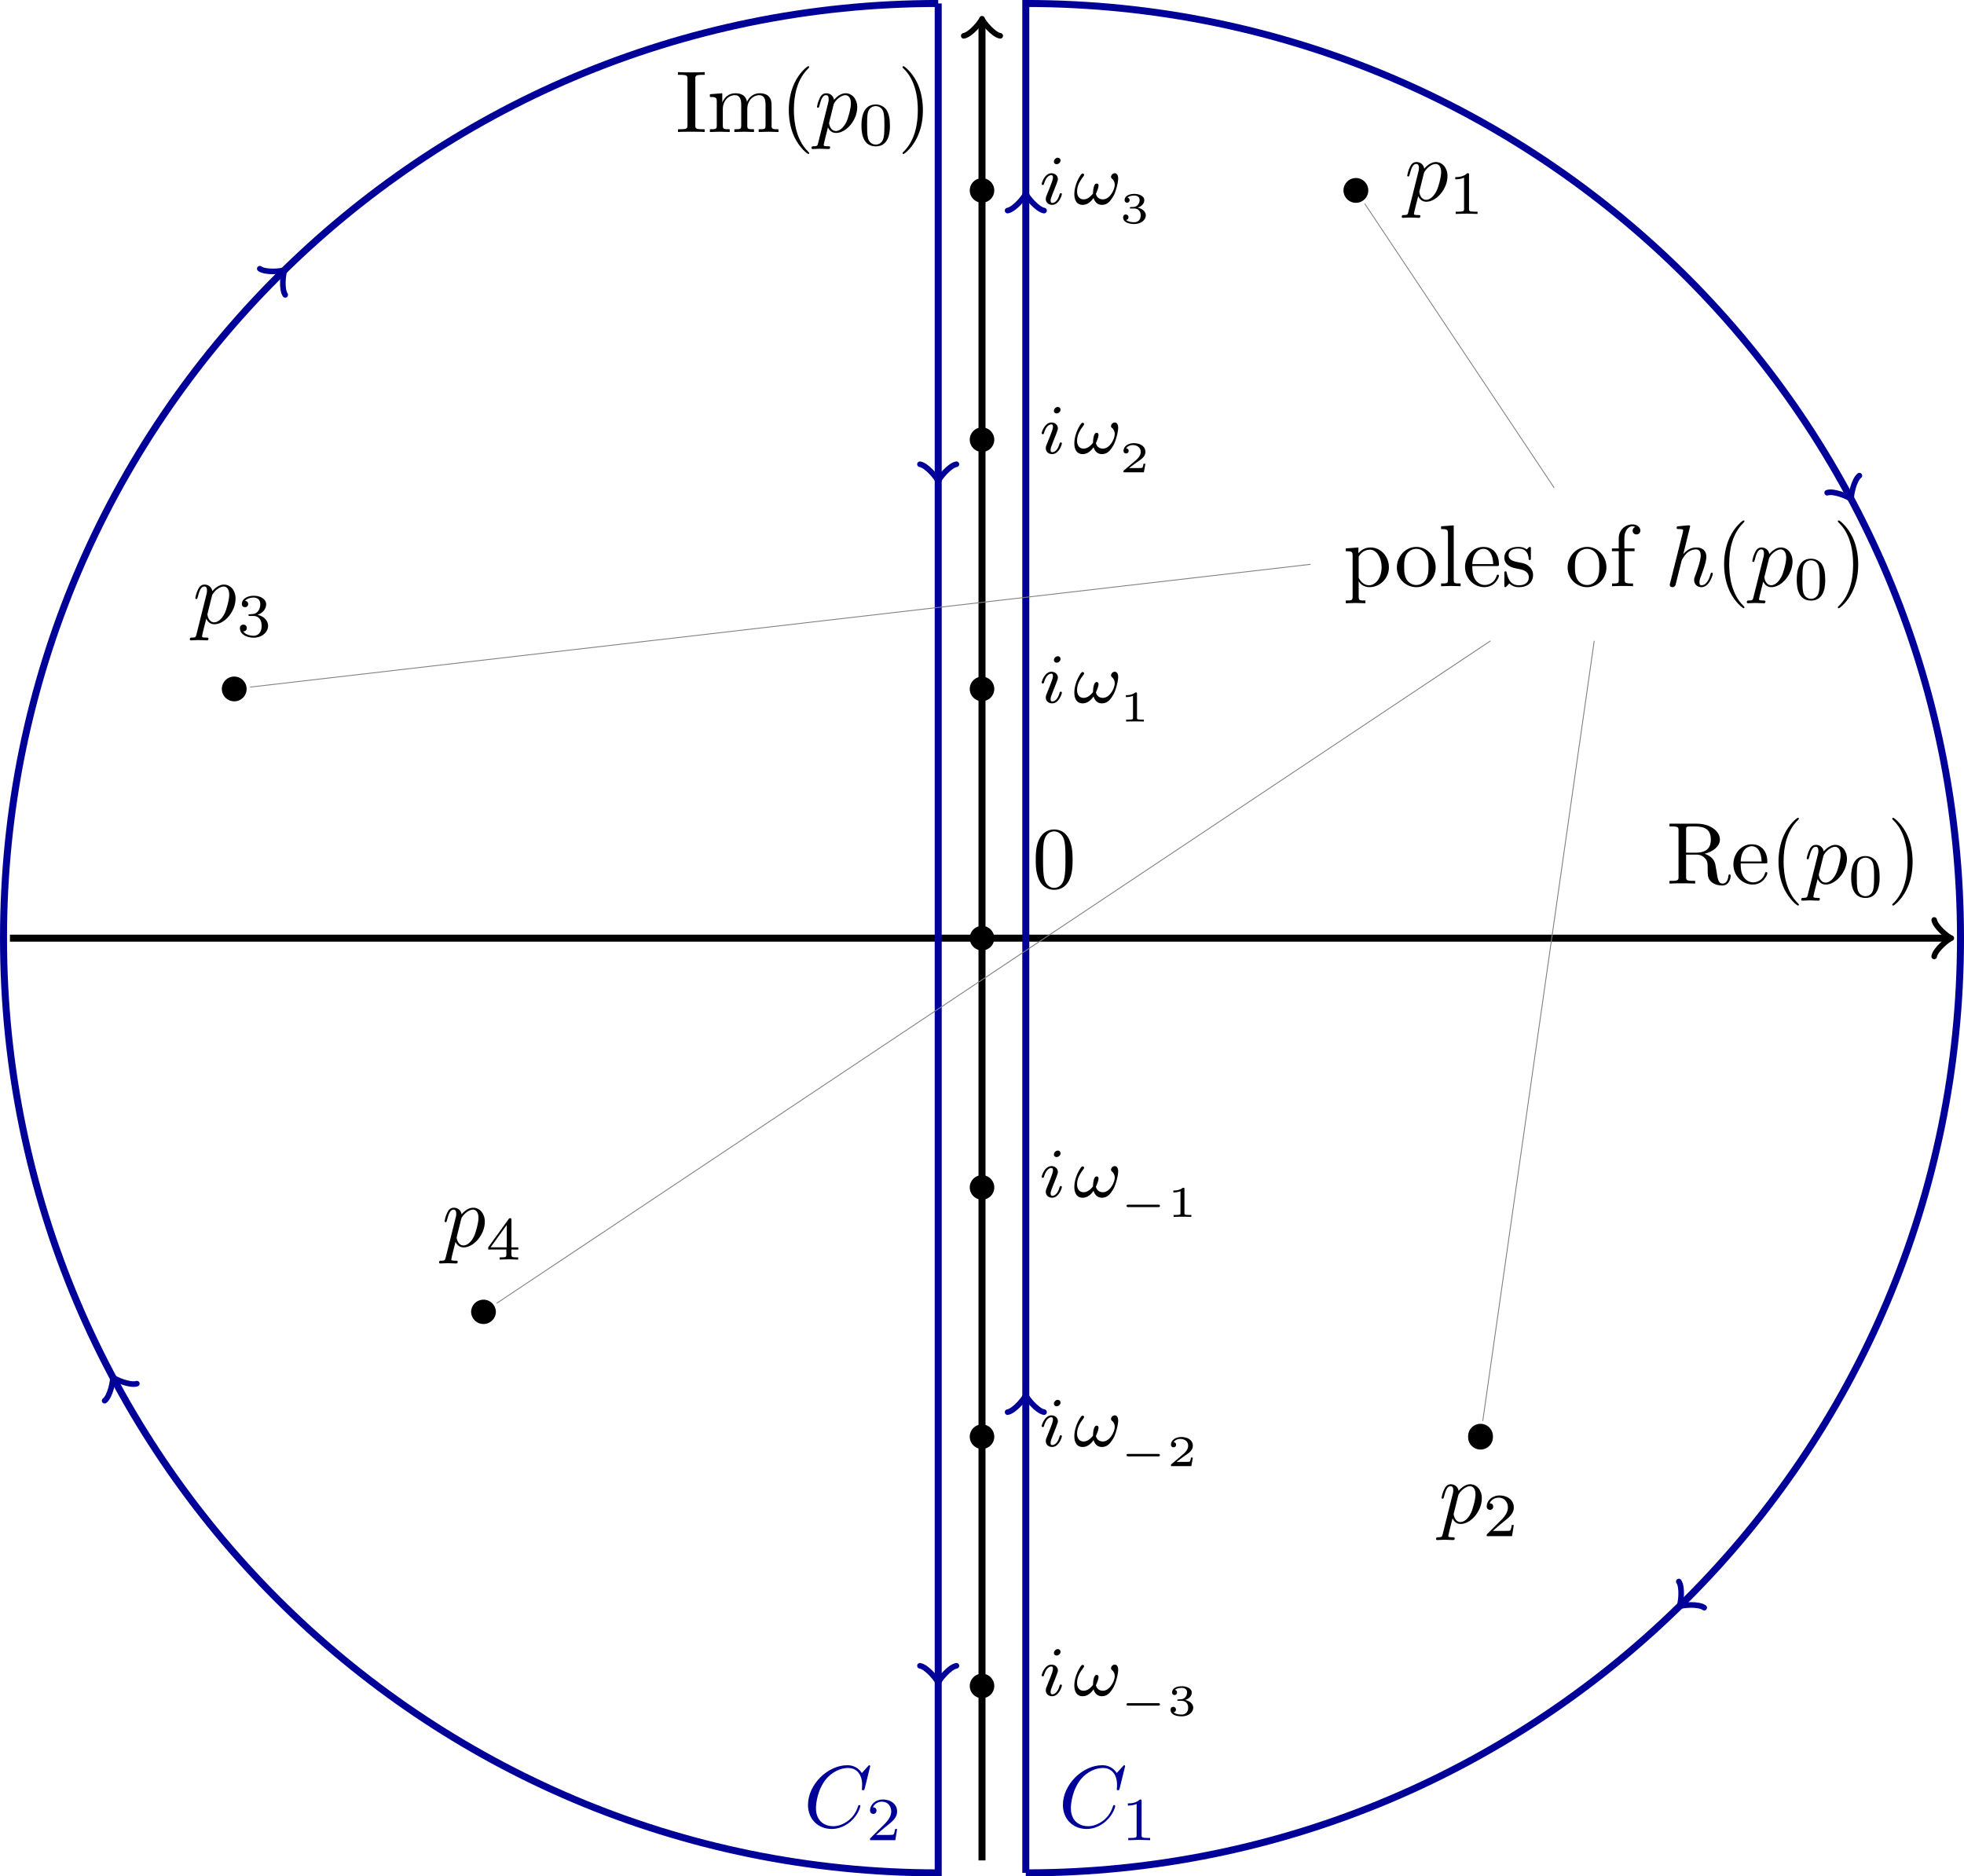 <svg height="284.527" viewBox="0 0 223.358 213.395" width="297.811" xmlns="http://www.w3.org/2000/svg" xmlns:xlink="http://www.w3.org/1999/xlink"><symbol id="a" overflow="visible"><path d="m2.234-3.516v-2.578c0-.234 0-.36.22-.39.093-.016.39-.016.593-.016.89 0 2 .047 2 1.484 0 .688-.234 1.5-1.703 1.5zm2.11.125c.953-.234 1.734-.843 1.734-1.625 0-.953-1.14-1.796-2.594-1.796h-3.14v.312h.25c.765 0 .781.11.781.469v5.25c0 .36-.016.469-.781.469h-.25v.312c.36-.031 1.078-.031 1.453-.031.39 0 1.11 0 1.469.031v-.313h-.25c-.766 0-.782-.109-.782-.468v-2.516h1.141c.156 0 .578 0 .938.344.375.344.375.656.375 1.328 0 .64 0 1.047.406 1.422.406.36.953.422 1.25.422.781 0 .953-.813.953-1.094 0-.063 0-.172-.125-.172-.11 0-.11.094-.125.156-.063.721-.407.891-.657.891-.485 0-.563-.516-.704-1.438l-.14-.796c-.172-.641-.656-.97-1.203-1.157zm0 0"/></symbol><symbol id="b" overflow="visible"><path d="m1.11-2.516c.061-1.484.905-1.734 1.25-1.734 1.015 0 1.124 1.344 1.124 1.734zm0 .22h2.78c.22 0 .25 0 .25-.22 0-.984-.546-1.953-1.78-1.953-1.158 0-2.08 1.032-2.08 2.282.001 1.327 1.048 2.295 2.19 2.295 1.218.002 1.67-1.108 1.67-1.295 0-.094-.079-.125-.141-.125-.078 0-.11.062-.125.14-.343 1.032-1.249 1.032-1.343 1.032-.5 0-.89-.296-1.125-.671-.297-.47-.297-1.125-.297-1.485zm0 0"/></symbol><symbol id="c" overflow="visible"><path d="m3.297 2.39c0-.03 0-.046-.172-.218-1.234-1.25-1.563-3.14-1.563-4.672 0-1.734.375-3.469 1.61-4.703.125-.125.125-.14.125-.172 0-.078-.031-.11-.094-.11-.11 0-1 .688-1.594 1.954-.499 1.093-.625 2.203-.625 3.031 0 .781.11 1.984.657 3.125.609 1.219 1.453 1.875 1.562 1.875.063 0 .094-.031.094-.11zm0 0"/></symbol><symbol id="d" overflow="visible"><path d="m2.875-2.5c0-.766-.11-1.969-.656-3.11-.594-1.217-1.453-1.873-1.547-1.873a.107.107 0 0 0 -.11.109c0 .031 0 .047.188.234.984.985 1.547 2.563 1.547 4.641 0 1.719-.36 3.469-1.594 4.719-.14.125-.14.14-.14.172 0 .062.046.109.109.109.094 0 1-.688 1.578-1.953.516-1.094.625-2.203.625-3.047zm0 0"/></symbol><symbol id="e" overflow="visible"><path d="m2.25-6.031c0-.36.016-.469.813-.469h.25v-.313c-.344.032-1.126.032-1.516.032-.375 0-1.172 0-1.516-.032v.313h.25c.797 0 .828.11.828.469v5.25c0 .36-.03.469-.828.469h-.25v.312c.344-.031 1.14-.031 1.516-.031.39 0 1.172 0 1.516.031v-.313h-.25c-.797 0-.813-.109-.813-.468zm0 0"/></symbol><symbol id="f" overflow="visible"><path d="m1.094-3.422v2.672c0 .438-.11.438-.782.438v.312c.36-.016.86-.031 1.141-.031.25 0 .766.015 1.11.031v-.313c-.672 0-.782 0-.782-.437v-1.844c0-1.031.719-1.594 1.344-1.594.64 0 .75.532.75 1.11v2.328c0 .438-.11.438-.781.438v.312c.344-.016.86-.031 1.125-.031.25 0 .781.015 1.11.031v-.313c-.657 0-.766 0-.766-.437v-1.844c0-1.031.703-1.594 1.343-1.594.625 0 .735.532.735 1.11v2.328c0 .438-.11.438-.782.438v.312c.344-.016.86-.031 1.125-.031.266 0 .782.015 1.125.031v-.313c-.515 0-.765 0-.78-.296v-1.907c0-.859 0-1.156-.313-1.515-.141-.172-.47-.375-1.047-.375-.828 0-1.282.593-1.438.984-.14-.875-.875-.984-1.328-.984-.734 0-1.203.422-1.484 1.047v-1.047l-1.407.11v.312c.704 0 .782.062.782.562zm0 0"/></symbol><symbol id="g" overflow="visible"><path d="m4.578-3.188c0-.796-.047-1.593-.39-2.328-.455-.968-1.283-1.124-1.688-1.124-.61 0-1.328.266-1.75 1.188-.313.687-.36 1.469-.36 2.266 0 .75.032 1.64.454 2.406a1.83 1.83 0 0 0 1.64 1c.532 0 1.297-.203 1.735-1.157.312-.687.36-1.468.36-2.25zm-2.094 3.188c-.39 0-.984-.25-1.156-1.203-.11-.594-.11-1.516-.11-2.11 0-.64 0-1.296.079-1.828.187-1.187.937-1.28 1.187-1.28.329 0 .985.187 1.172 1.171.11.563.11 1.313.11 1.938 0 .75 0 1.421-.11 2.062-.156.953-.719 1.25-1.172 1.25zm0 0"/></symbol><symbol id="h" overflow="visible"><path d="m1.719-3.75v-.656l-1.438.11v.312c.703 0 .781.062.781.5v4.656c0 .453-.109.453-.78.453v.313c.343-.016.859-.032 1.109-.032.28 0 .78.016 1.125.032v-.313c-.657 0-.766 0-.766-.453v-1.766c.047.172.469.703 1.219.703 1.187 0 2.219-.984 2.219-2.265 0-1.266-.954-2.25-2.079-2.25-.78 0-1.203.437-1.39.656zm.031 2.61v-2.22c.281-.515.766-.796 1.281-.796.735 0 1.328.875 1.328 2 .001 1.203-.687 2.046-1.421 2.046-.407 0-.782-.204-1.047-.61-.141-.203-.141-.219-.141-.422zm0 0"/></symbol><symbol id="i" overflow="visible"><path d="m4.688-2.14c0-1.266-.985-2.329-2.188-2.329-1.25 0-2.219 1.094-2.219 2.329a2.22 2.22 0 0 0 2.203 2.25c1.204 0 2.204-.984 2.204-2.25zm-2.188 2c-.438 0-.875-.204-1.14-.672-.25-.438-.25-1.047-.25-1.407 0-.39 0-.922.234-1.36a1.347 1.347 0 0 1 1.14-.671c.438 0 .86.219 1.125.656.266.422.266 1 .266 1.375 0 .36 0 .906-.219 1.344-.234.453-.672.734-1.156.734zm0 0"/></symbol><symbol id="j" overflow="visible"><path d="m1.766-6.922-1.438.11v.312c.703 0 .781.063.781.563v5.187c0 .438-.109.438-.78.438v.312c.327-.016.859-.031 1.109-.031s.734.015 1.109.031v-.313c-.672 0-.781 0-.781-.437zm0 0"/></symbol><symbol id="k" overflow="visible"><path d="m2.078-1.938c.219.047 1.031.204 1.031.922 0 .5-.343.907-1.125.907-.843 0-1.203-.563-1.39-1.422-.031-.125-.031-.157-.14-.157-.126 0-.126.063-.126.235v1.328c0 .172 0 .234.11.234.045.001.062-.015.25-.203.015-.015.015-.031.202-.218.437.406.89.421 1.093.421 1.141 0 1.61-.671 1.61-1.39 0-.516-.297-.828-.422-.938-.328-.328-.719-.406-1.14-.484-.563-.11-1.22-.235-1.22-.813 0-.359.25-.765 1.11-.765 1.094 0 1.156.906 1.172 1.203 0 .094.094.094.11.094.14 0 .14-.047.14-.235v-1.015c0-.157 0-.235-.11-.235-.046 0-.078 0-.203.125a1.676 1.676 0 0 1 -.172.157c-.375-.282-.78-.282-.937-.282-1.219 0-1.594.672-1.594 1.235 0 .343.156.625.422.843.328.25.61.313 1.328.454zm0 0"/></symbol><symbol id="l" overflow="visible"><path d="m1.75-4.297v-1.156c0-.875.469-1.36.906-1.36.031 0 .188 0 .328.079a.443.443 0 0 0 -.296.421c0 .22.156.422.437.422s.438-.203.438-.437c0-.375-.376-.703-.907-.703-.687 0-1.547.531-1.547 1.593v1.141h-.779v.313h.78v3.234c0 .438-.109.438-.765.438v.312c.39-.016.86-.031 1.125-.031.406 0 .875 0 1.265.031v-.313h-.203c-.734 0-.75-.109-.75-.468v-3.203h1.125v-.313zm0 0"/></symbol><symbol id="m" overflow="visible"><path d="m.453 1.219c-.078.343-.11.406-.547.406-.11 0-.218 0-.218.188 0 .078.046.125.124.125.266 0 .563-.032.829-.032.343 0 .671.032 1 .032.046 0 .171 0 .171-.204 0-.109-.093-.109-.234-.109-.5 0-.5-.063-.5-.156 0-.125.422-1.75.484-2 .125.297.407.64.922.64 1.157 0 2.407-1.453 2.407-2.921 0-.938-.579-1.594-1.329-1.594-.5 0-.984.36-1.312.75-.094-.547-.531-.75-.89-.75-.47 0-.657.39-.735.562-.188.344-.313.938-.313.969 0 .11.094.11.11.11.11 0 .11-.016.172-.235.172-.703.375-1.188.734-1.188.172 0 .313.079.313.454 0 .234-.032.343-.079.515zm1.75-4.328c.063-.266.344-.547.516-.704.36-.296.64-.374.812-.374.39 0 .64.343.64.937s-.327 1.734-.515 2.11c-.344.702-.812 1.03-1.187 1.03-.656 0-.781-.828-.781-.89 0-.016 0-.031.03-.156zm0 0"/></symbol><symbol id="n" overflow="visible"><path d="m7.578-6.922c0-.031-.016-.11-.11-.11-.03 0-.046.016-.155.126l-.688.765c-.094-.14-.547-.89-1.656-.89-2.235 0-4.469 2.203-4.469 4.515 0 1.641 1.172 2.736 2.703 2.736.86 0 1.625-.39 2.156-.86.922-.812 1.094-1.718 1.094-1.75 0-.109-.11-.109-.125-.109-.062 0-.11.031-.125.11-.094.28-.328 1-1.016 1.578-.687.546-1.312.718-1.828.718-.89 0-1.953-.515-1.953-2.062 0-.578.203-2.188 1.203-3.36.61-.703 1.547-1.203 2.438-1.203 1.016 0 1.61.766 1.61 1.922 0 .406-.032.406-.032.516 0 .093.11.093.14.093.126 0 .126-.015.188-.203zm0 0"/></symbol><symbol id="o" overflow="visible"><path d="m2.86-6.813s0-.109-.126-.109c-.234 0-.953.078-1.218.11-.079 0-.188.015-.188.187 0 .125.094.125.234.125.485 0 .5.063.5.172l-.03.203-1.439 5.734c-.046.141-.046.157-.046.221 0 .234.203.28.297.28a.407.407 0 0 0 .36-.265l.187-.75.218-.89c.063-.235.125-.454.172-.673.016-.062.11-.39.11-.453.03-.094.343-.64.687-.922.219-.156.516-.344.953-.344.422 0 .531.344.531.704 0 .53-.375 1.625-.609 2.234-.078.219-.14.344-.14.547 0 .469.359.812.828.812.937 0 1.296-1.453 1.296-1.53 0-.11-.078-.11-.109-.11-.11 0-.11.031-.156.187-.14.532-.469 1.235-1.016 1.235-.172 0-.234-.094-.234-.329 0-.25.078-.484.172-.703.156-.437.61-1.625.61-2.203 0-.64-.391-1.062-1.141-1.062-.626 0-1.11.312-1.485.765zm0 0"/></symbol><symbol id="p" overflow="visible"><path d="m3.594-2.219c0-.765-.094-1.328-.406-1.812-.22-.313-.657-.594-1.204-.594-1.624 0-1.624 1.906-1.624 2.406s0 2.36 1.625 2.36c1.61 0 1.61-1.86 1.61-2.36zm-1.61 2.156c-.328 0-.75-.187-.89-.75-.094-.406-.094-.983-.094-1.5 0-.515 0-1.046.094-1.421.156-.547.593-.704.89-.704.375 0 .735.235.86.641.11.375.125.875.125 1.485 0 .515 0 1.03-.094 1.468-.14.64-.61.781-.89.781zm0 0"/></symbol><symbol id="q" overflow="visible"><path d="m2.328-4.438c0-.187 0-.187-.203-.187-.453.438-1.078.438-1.36.438v.25c.157 0 .626 0 1-.188v3.547c0 .234 0 .328-.687.328h-.266v.25c.125 0 .985-.031 1.235-.031.219 0 1.094.031 1.25.031v-.25h-.267c-.703 0-.703-.094-.703-.328zm0 0"/></symbol><symbol id="r" overflow="visible"><path d="m3.516-1.266h-.236c-.015.157-.094.563-.187.625-.047.047-.578.047-.688.047h-1.28c.734-.64.984-.844 1.39-1.172.516-.406 1-.843 1-1.5 0-.843-.734-1.359-1.624-1.359-.86 0-1.454.61-1.454 1.25 0 .344.297.39.376.39a.365.365 0 0 0 .359-.374c0-.125-.047-.375-.406-.375.218-.485.687-.641 1.015-.641.703 0 1.063.547 1.063 1.11 0 .609-.438 1.078-.656 1.328l-1.672 1.671c-.079.063-.079.079-.079.266h2.876zm0 0"/></symbol><symbol id="s" overflow="visible"><path d="m1.906-2.328c.547 0 .938.375.938 1.125 0 .86-.516 1.125-.906 1.125-.282 0-.907-.078-1.188-.5.328 0 .406-.235.406-.39 0-.22-.172-.376-.39-.376a.38.38 0 0 0 -.391.407c0 .656.719 1.077 1.563 1.077.968 0 1.64-.657 1.64-1.344 0-.547-.437-1.094-1.203-1.25.719-.266.984-.781.984-1.219 0-.547-.625-.953-1.406-.953-.766 0-1.36.375-1.36.938 0 .234.157.359.36.359.219 0 .36-.156.36-.344 0-.203-.141-.36-.36-.375.25-.297.719-.375.985-.375.312 0 .75.156.75.75 0 .297-.094.625-.282.828-.219.266-.422.281-.765.313-.172.015-.188.015-.22.015-.015 0-.077.016-.077.094 0 .094.062.094.187.094zm0 0"/></symbol><symbol id="t" overflow="visible"><path d="m3.688-1.14v-.25h-.782v-3.11c0-.14 0-.203-.14-.203-.094 0-.125 0-.188.11l-2.312 3.201v.25h2.062v.563c0 .25 0 .328-.578.328h-.188v.251c.36-.016.797-.031 1.047-.031.266 0 .704.015 1.063.031v-.25h-.188c-.578 0-.578-.078-.578-.328v-.563zm-1.313-2.799v2.547h-1.844zm0 0"/></symbol><symbol id="u" overflow="visible"><path d="m2.375-4.969a.304.304 0 0 0 -.313-.312c-.203 0-.437.203-.437.437 0 .172.125.297.313.297.203 0 .437-.187.437-.422zm-1.156 2.922-.439 1.094a.927.927 0 0 0 -.078.36c0 .39.297.671.719.671.781 0 1.11-1.11 1.11-1.219 0-.078-.063-.109-.126-.109-.094 0-.11.063-.14.14-.172.641-.5.97-.829.97-.093 0-.187-.047-.187-.25 0-.204.063-.344.156-.594.078-.204.157-.422.25-.641l.25-.64c.063-.188.172-.438.172-.579 0-.39-.328-.672-.734-.672-.766 0-1.11 1.11-1.11 1.22 0 .077.063.108.125.108.11 0 .11-.046.141-.124.219-.766.578-.985.828-.985.11 0 .188.047.188.266 0 .078-.016.187-.094.437zm0 0"/></symbol><symbol id="v" overflow="visible"><path d="m5.11-2.922c0-.234-.079-.594-.391-.594a.441.441 0 0 0 -.422.422c0 .11.094.188.187.266.11.125.235.328.235.625 0 .531-.547 1.656-1.344 1.656-.422 0-.703-.234-.797-.625.125-.266.297-.703.297-.937 0-.125-.063-.235-.219-.235-.36 0-.406.89-.406 1.14-.281.329-.61.657-1.078.657-.5 0-.734-.406-.734-.875 0-.375.093-.703.25-1.016.234-.468.546-.765.546-.89a.157.157 0 0 0 -.156-.156c-.156 0-.266.234-.36.375-.343.562-.593 1.312-.593 1.968 0 .61.234 1.22.938 1.22.687 0 1.078-.563 1.25-.782.124.437.437.781.937.781.64 0 .969-.422 1.297-.969.266-.421.562-1.53.562-2.03zm0 0"/></symbol><symbol id="w" overflow="visible"><path d="m4.39-1.11c.079 0 .204 0 .204-.14s-.125-.14-.203-.14h-3.375c-.079 0-.22 0-.22.14s.141.14.22.14zm0 0"/></symbol><symbol id="x" overflow="visible"><path d="m1.64-1.656c.47 0 .766.297.766.781 0 .516-.312.781-.75.781-.062 0-.656 0-.906-.265.203-.032.266-.172.266-.297a.304.304 0 0 0 -.313-.314c-.156 0-.297.11-.297.328 0 .516.578.75 1.266.75.812 0 1.312-.5 1.312-.984 0-.406-.359-.75-.921-.875.593-.203.75-.578.75-.86 0-.406-.5-.703-1.126-.703-.625 0-1.109.25-1.109.704a.28.28 0 0 0 .281.296.284.284 0 0 0 .282-.296c0-.11-.063-.25-.235-.282.203-.218.656-.234.766-.234.36 0 .61.172.61.516 0 .296-.188.75-.704.78-.14 0-.156 0-.297.016-.047 0-.11 0-.11.079 0 .078.048.078.141.078zm0 0"/></symbol><symbol id="y" overflow="visible"><path d="m2.938-.969h-.22c0 .094-.062.406-.14.453-.031.032-.453.032-.531.032h-.969c.328-.235.688-.516.984-.72.454-.312.876-.593.876-1.124 0-.64-.61-.985-1.313-.985-.672 0-1.172.376-1.172.876 0 .25.219.296.297.296a.283.283 0 0 0 .281-.296.27.27 0 0 0 -.281-.282c.14-.234.438-.375.766-.375.484 0 .89.281.89.766 0 .422-.297.75-.672 1.062l-1.218 1.032c-.047.047-.063.047-.063.078v.156h2.313zm0 0"/></symbol><symbol id="z" overflow="visible"><path d="m1.984-3.172c0-.14-.015-.14-.187-.14-.344.312-.907.312-1 .312h-.078v.219h.078c.11 0 .437-.016.734-.14v2.5c0 .14 0 .202-.531.202h-.25v.219c.266-.016.719-.016 1-.016.297 0 .734 0 1.016.016v-.219h-.25c-.532 0-.532-.062-.532-.203zm0 0"/></symbol><clipPath id="A"><path d="m105 0h118.36v213.395h-118.36zm0 0"/></clipPath><clipPath id="B"><path d="m0 0h118v213.395h-118zm0 0"/></clipPath><path d="m-110.55.002h220.394" fill="none" stroke="#000" stroke-miterlimit="10" stroke-width=".797" transform="matrix(1 0 0 -1 111.679 106.697)"/><path d="m-1.555 2.072c.129-.777 1.554-1.941 1.945-2.07-.39-.133-1.816-1.297-1.945-2.075" style="fill:none;stroke-width:.638;stroke-linecap:round;stroke-linejoin:round;stroke:#000;stroke-miterlimit:10" transform="matrix(1 0 0 -1 221.524 106.697)"/><g><use x="189.519" xlink:href="#a" y="100.488"/><use x="196.852" xlink:href="#b" y="100.488"/><use x="201.28" xlink:href="#c" y="100.488"/></g><use x="205.155" xlink:href="#m" y="100.488"/><use x="210.167" xlink:href="#p" y="101.982"/><use x="214.637" xlink:href="#d" y="100.488"/><path d="m0-104.881v209.058" fill="none" stroke="#000" stroke-miterlimit="10" stroke-width=".797" transform="matrix(1 0 0 -1 111.679 106.697)"/><path d="m-1.553 2.074c.129-.778 1.553-1.946 1.941-2.075-.387-.129-1.812-1.293-1.941-2.069" style="fill:none;stroke-width:.638;stroke-linecap:round;stroke-linejoin:round;stroke:#000;stroke-miterlimit:10" transform="matrix(0 -1 -1 0 111.679 2.521)"/><g><use x="76.825" xlink:href="#e" y="15.011"/><use x="80.422" xlink:href="#f" y="15.011"/><use x="88.724" xlink:href="#c" y="15.011"/></g><use x="92.599" xlink:href="#m" y="15.011"/><use x="97.612" xlink:href="#p" y="16.505"/><use x="102.081" xlink:href="#d" y="15.011"/><path d="m.997-85.041a.995.995 0 1 1 -1.99.001.995.995 0 0 1 1.99-.001zm0 0" stroke="#000" stroke-miterlimit="10" stroke-width=".797" transform="matrix(1 0 0 -1 111.679 106.697)"/><use x="118.233" xlink:href="#u" y="192.827"/><use x="122.056" xlink:href="#v" y="192.827"/><use x="127.322" xlink:href="#w" y="195.085"/><use x="132.719" xlink:href="#x" y="195.085"/><path d="m.997-56.694a.995.995 0 1 1 -1.99.002.995.995 0 0 1 1.99-.002zm0 0" stroke="#000" stroke-miterlimit="10" stroke-width=".797" transform="matrix(1 0 0 -1 111.679 106.697)"/><use x="118.233" xlink:href="#u" y="164.48"/><use x="122.056" xlink:href="#v" y="164.48"/><use x="127.322" xlink:href="#w" y="166.739"/><use x="132.719" xlink:href="#y" y="166.739"/><path d="m.997-28.346a.995.995 0 1 1 -1.99.002.995.995 0 0 1 1.99-.002zm0 0" stroke="#000" stroke-miterlimit="10" stroke-width=".797" transform="matrix(1 0 0 -1 111.679 106.697)"/><use x="118.233" xlink:href="#u" y="136.134"/><use x="122.056" xlink:href="#v" y="136.134"/><use x="127.322" xlink:href="#w" y="138.392"/><use x="132.719" xlink:href="#z" y="138.392"/><path d="m.997 28.345a.995.995 0 1 1 -1.99.002.995.995 0 0 1 1.99-.002zm0 0" stroke="#000" stroke-miterlimit="10" stroke-width=".797" transform="matrix(1 0 0 -1 111.679 106.697)"/><use x="118.233" xlink:href="#u" y="79.912"/><use x="122.056" xlink:href="#v" y="79.912"/><use x="127.322" xlink:href="#z" y="82.059"/><path d="m.997 56.693a.995.995 0 1 1 -1.99.002.995.995 0 0 1 1.99-.002zm0 0" stroke="#000" stroke-miterlimit="10" stroke-width=".797" transform="matrix(1 0 0 -1 111.679 106.697)"/><use x="118.233" xlink:href="#u" y="51.565"/><use x="122.056" xlink:href="#v" y="51.565"/><use x="127.322" xlink:href="#y" y="53.713"/><path d="m.997 85.04a.995.995 0 1 1 -1.99.002.995.995 0 0 1 1.99-.001zm0 0" stroke="#000" stroke-miterlimit="10" stroke-width=".797" transform="matrix(1 0 0 -1 111.679 106.697)"/><use x="118.233" xlink:href="#u" y="23.219"/><use x="122.056" xlink:href="#v" y="23.219"/><use x="127.322" xlink:href="#x" y="25.366"/><path d="m.997.002a.998.998 0 0 1 -.997.996.995.995 0 1 1 .997-.996zm0 0" stroke="#000" stroke-miterlimit="10" stroke-width=".797" transform="matrix(1 0 0 -1 111.679 106.697)"/><use x="117.403" xlink:href="#g" y="100.974"/><g clip-path="url(#A)"><path d="m4.981-106.3v212.602c58.711 0 106.3-47.593 106.3-106.3 0-58.711-47.589-106.301-106.3-106.301" fill="none" stroke="#009" stroke-miterlimit="10" stroke-width=".797" transform="matrix(1 0 0 -1 111.679 106.697)"/></g><g fill="none" stroke-miterlimit="10"><path d="m-1.556 2.07c.133-.776 1.556-1.94 1.946-2.07-.391-.129-1.813-1.297-1.946-2.074" stroke="#009" stroke-linecap="round" stroke-linejoin="round" stroke-width=".638" transform="matrix(0 -1 -1 0 116.66 159.042)"/><path d="m-1.556 2.07c.133-.776 1.555-1.94 1.945-2.07-.389-.129-1.812-1.297-1.945-2.074" stroke="#009" stroke-linecap="round" stroke-linejoin="round" stroke-width=".638" transform="matrix(0 -1 -1 0 116.66 22.393)"/><path d="m-1.556 2.073c.133-.777 1.556-1.945 1.946-2.071-.39-.132-1.815-1.299-1.943-2.075" stroke="#009" stroke-linecap="round" stroke-linejoin="round" stroke-width=".638" transform="matrix(.468 .884 .884 -.468 210.356 56.438)"/><path d="m-1.553 2.071c.127-.777 1.555-1.941 1.941-2.071-.388-.13-1.813-1.294-1.943-2.073" stroke="#009" stroke-linecap="round" stroke-linejoin="round" stroke-width=".638" transform="matrix(-.717 .697 .697 .717 191.255 182.433)"/></g><use fill="#009" x="120.379" xlink:href="#n" y="207.783"/><use fill="#009" x="127.5" xlink:href="#q" y="209.277"/><g clip-path="url(#B)"><path d="m-4.98 106.302v-212.601c-58.71 0-106.3 47.59-106.3 106.3 0 58.708 47.59 106.301 106.3 106.301" fill="none" stroke="#009" stroke-miterlimit="10" stroke-width=".797" transform="matrix(1 0 0 -1 111.679 106.697)"/></g><path d="m-1.555 2.072c.129-.777 1.555-1.942 1.945-2.07-.39-.133-1.816-1.297-1.945-2.075" style="fill:none;stroke-width:.638;stroke-linecap:round;stroke-linejoin:round;stroke:#009;stroke-miterlimit:10" transform="matrix(0 1 1 0 106.698 54.352)"/><path d="m-1.555 2.072c.128-.777 1.554-1.942 1.945-2.07-.39-.133-1.817-1.297-1.945-2.075" style="fill:none;stroke-width:.638;stroke-linecap:round;stroke-linejoin:round;stroke:#009;stroke-miterlimit:10" transform="matrix(0 1 1 0 106.698 191)"/><path d="m-1.553 2.07c.129-.775 1.553-1.94 1.94-2.07-.387-.13-1.81-1.294-1.94-2.073" style="fill:none;stroke-width:.638;stroke-linecap:round;stroke-linejoin:round;stroke:#009;stroke-miterlimit:10" transform="matrix(-.468 -.884 -.884 .468 13.003 156.955)"/><path d="m-1.555 2.073c.132-.777 1.555-1.943 1.944-2.075-.39-.127-1.814-1.294-1.943-2.072" style="fill:none;stroke-width:.638;stroke-linecap:round;stroke-linejoin:round;stroke:#009;stroke-miterlimit:10" transform="matrix(.717 -.697 -.697 -.717 32.105 30.962)"/><use fill="#009" x="91.389" xlink:href="#n" y="207.783"/><use fill="#009" x="98.509" xlink:href="#r" y="209.277"/><use x="152.767" xlink:href="#h" y="66.668"/><g><use x="158.581" xlink:href="#i" y="66.668"/><use x="163.562" xlink:href="#j" y="66.668"/><use x="166.33" xlink:href="#b" y="66.668"/><use x="170.757" xlink:href="#k" y="66.668"/></g><g><use x="178.004" xlink:href="#i" y="66.668"/><use x="182.986" xlink:href="#l" y="66.668"/></g><use x="189.352" xlink:href="#o" y="66.668"/><use x="195.092" xlink:href="#c" y="66.668"/><use x="198.967" xlink:href="#m" y="66.668"/><use x="203.979" xlink:href="#p" y="68.163"/><use x="208.449" xlink:href="#d" y="66.668"/><path d="m155.61 21.656c0-.777-.633-1.41-1.41-1.41a1.41 1.41 0 1 0 1.41 1.41zm0 0"/><use x="159.725" xlink:href="#m" y="22.834"/><use x="164.738" xlink:href="#q" y="24.328"/><path d="m169.781 163.39a1.409 1.409 0 1 0 -2.816 0 1.409 1.409 0 1 0 2.816 0zm0 0"/><use x="163.631" xlink:href="#m" y="173.206"/><use x="168.643" xlink:href="#r" y="174.701"/><path d="m28.047 78.352a1.407 1.407 0 1 0 -2.817 0c0 .777.63 1.406 1.407 1.406.781 0 1.41-.63 1.41-1.406zm0 0"/><use x="21.899" xlink:href="#m" y="70.887"/><use x="26.911" xlink:href="#s" y="72.381"/><path d="m56.395 149.219a1.41 1.41 0 0 0 -1.41-1.41c-.778 0-1.407.629-1.407 1.41a1.409 1.409 0 0 0 2.816 0zm0 0"/><use x="50.245" xlink:href="#m" y="141.753"/><use x="55.258" xlink:href="#t" y="143.248"/><path d="m65.071 51.22-21.547 32.317m26.102-49.719-12.676-88.723m-19.582 97.426-120.613-13.965m141.078 5.262-113.024-75.336" fill="none" stroke="#808080" stroke-miterlimit="10" stroke-width=".1" transform="matrix(1 0 0 -1 111.679 106.697)"/></svg>